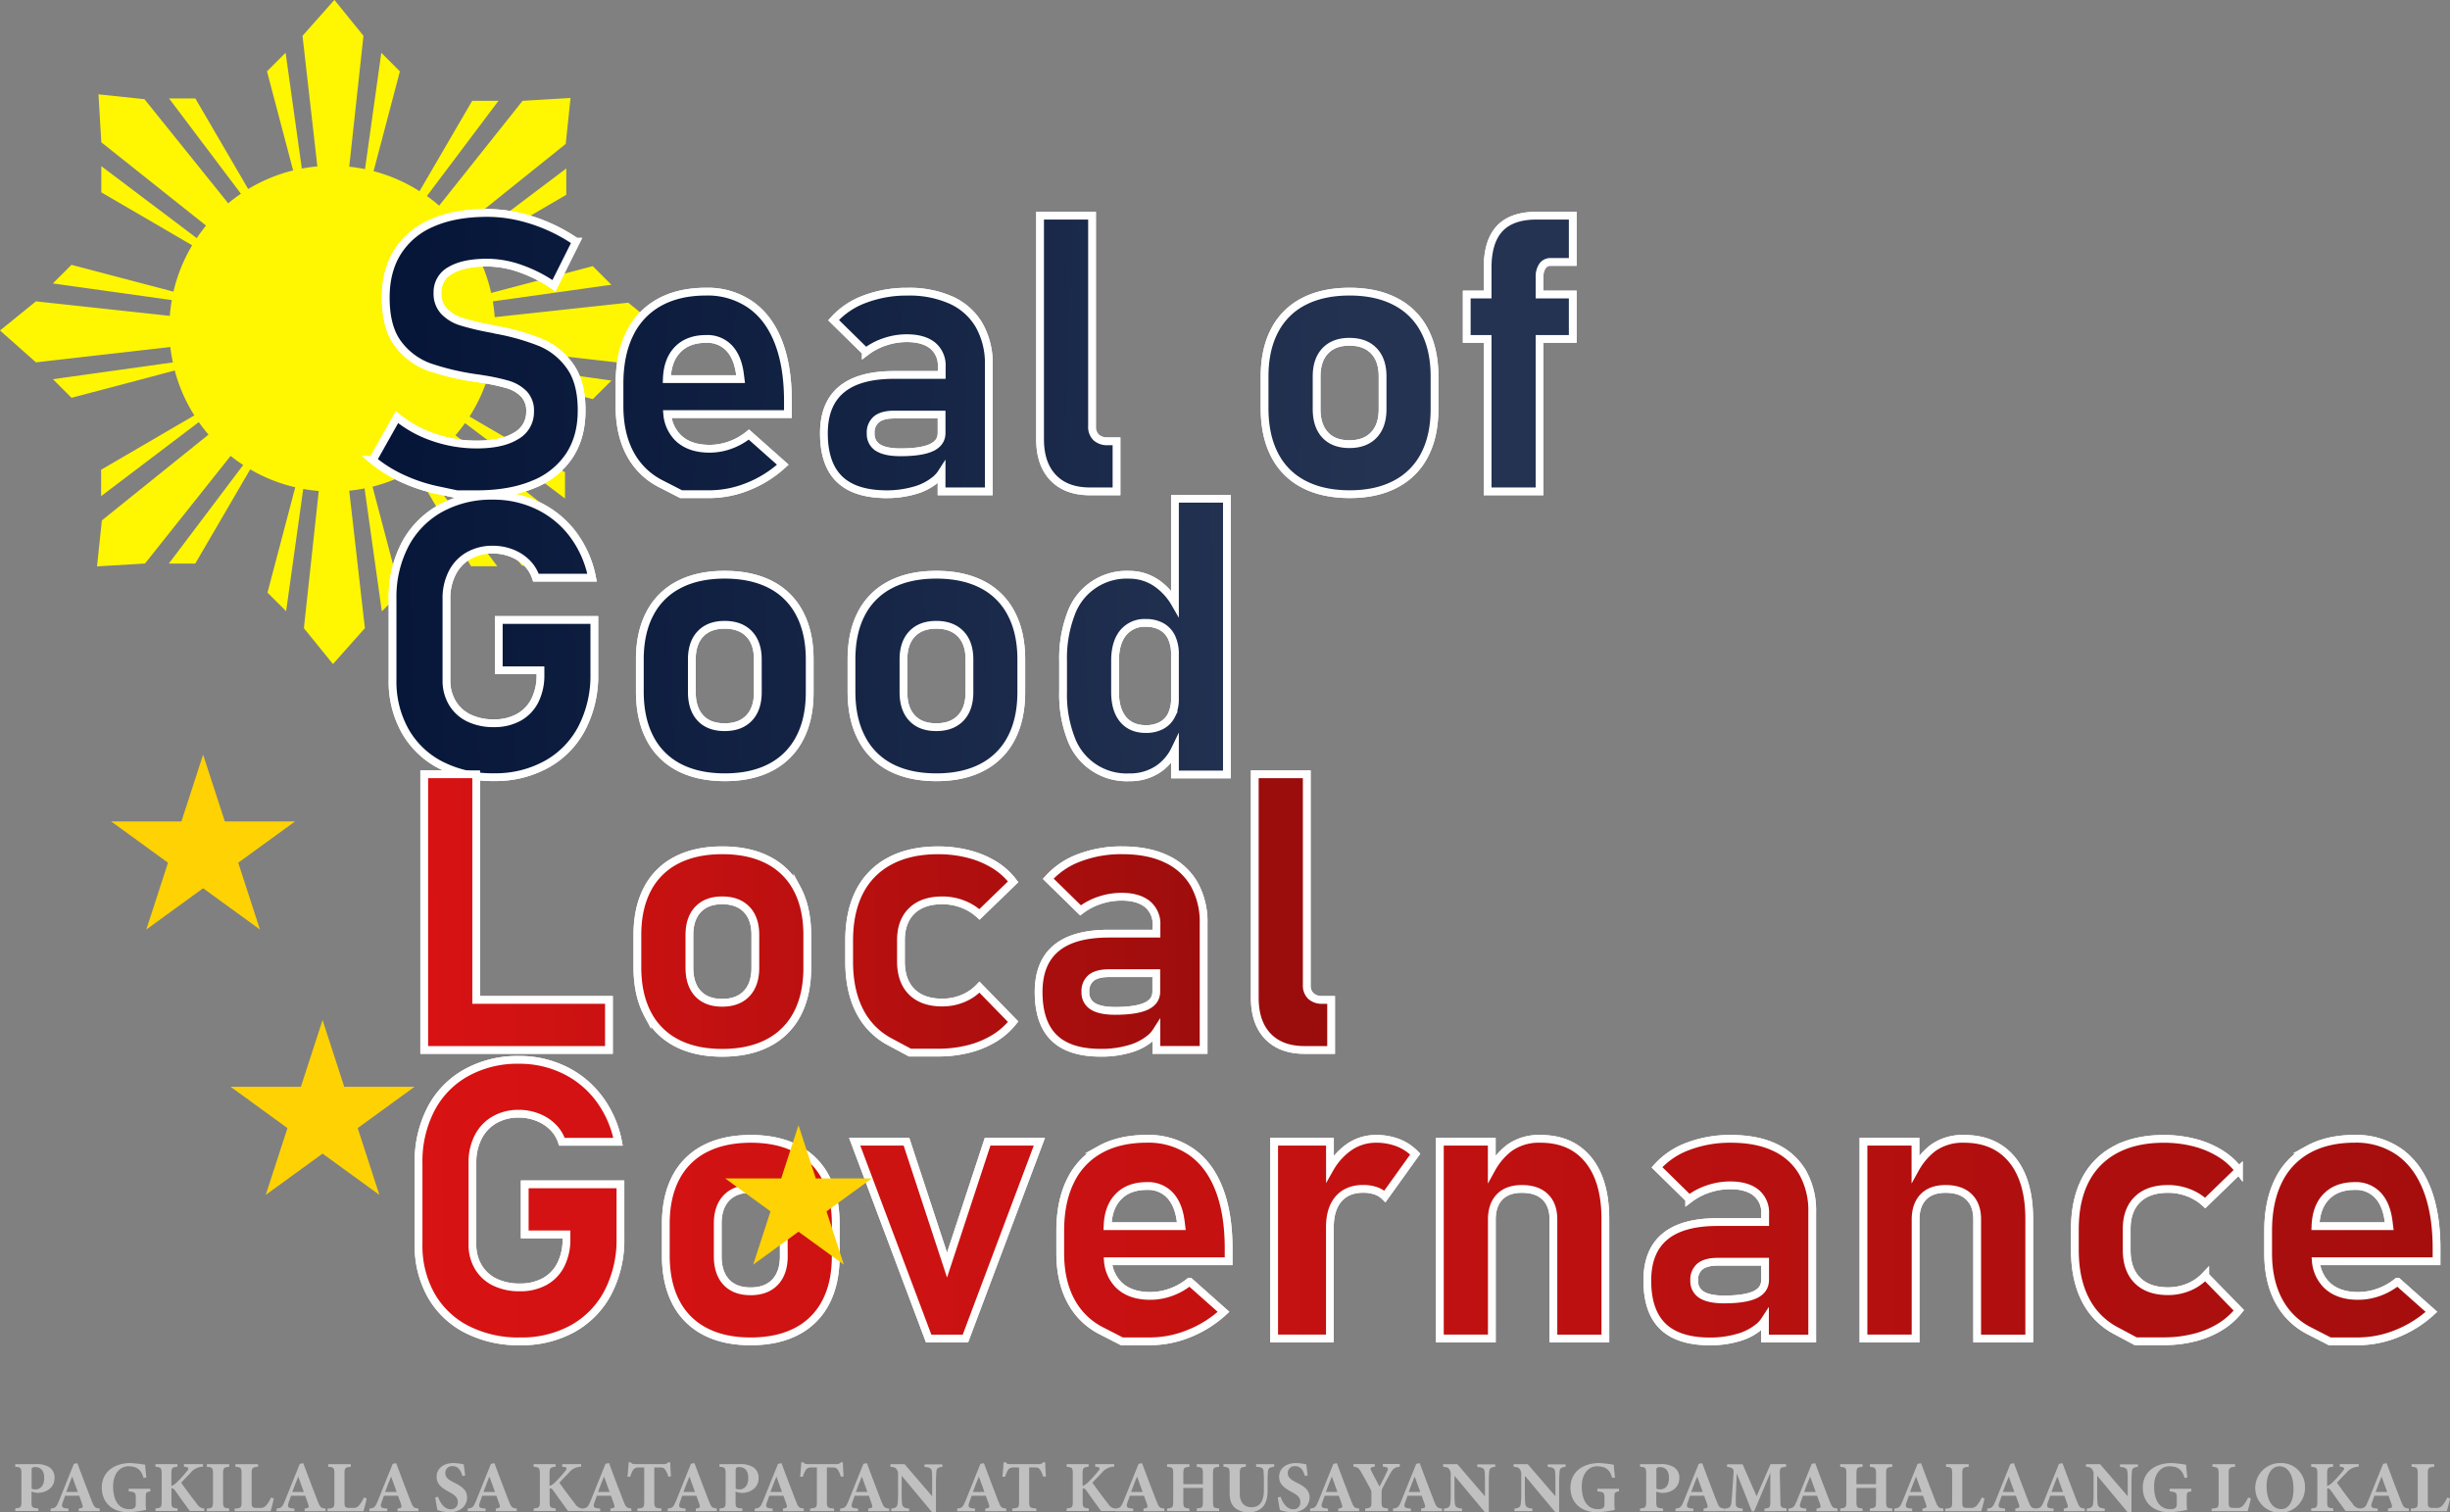 <svg xmlns="http://www.w3.org/2000/svg" xmlns:xlink="http://www.w3.org/1999/xlink" viewBox="0 0 946.31 584.18"><rect x="0" y="0" width="946.31" height="584.18" fill="#808080" stroke="none"/><defs><style>.cls-1{fill:#fff601;}.cls-2{fill:#011136;}.cls-10,.cls-11,.cls-12,.cls-13,.cls-14,.cls-15,.cls-16,.cls-17,.cls-18,.cls-19,.cls-2,.cls-20,.cls-21,.cls-22,.cls-23,.cls-24,.cls-25,.cls-26,.cls-27,.cls-28,.cls-29,.cls-3,.cls-30,.cls-4,.cls-6,.cls-7,.cls-8,.cls-9{stroke:#fff;stroke-width:3px;}.cls-10,.cls-11,.cls-12,.cls-13,.cls-14,.cls-15,.cls-16,.cls-17,.cls-18,.cls-19,.cls-2,.cls-20,.cls-21,.cls-22,.cls-23,.cls-24,.cls-25,.cls-26,.cls-27,.cls-28,.cls-29,.cls-3,.cls-30,.cls-6,.cls-7,.cls-8,.cls-9{stroke-miterlimit:10;}.cls-3{fill:#213151;}.cls-5{fill:silver;}.cls-6{fill:url(#linear-gradient);}.cls-7{fill:url(#linear-gradient-2);}.cls-8{fill:url(#linear-gradient-3);}.cls-9{fill:url(#linear-gradient-4);}.cls-10{fill:url(#linear-gradient-5);}.cls-11{fill:url(#linear-gradient-6);}.cls-12{fill:url(#linear-gradient-7);}.cls-13{fill:url(#linear-gradient-8);}.cls-14{fill:url(#linear-gradient-9);}.cls-15{fill:url(#linear-gradient-10);}.cls-16{fill:url(#linear-gradient-11);}.cls-17{fill:url(#linear-gradient-12);}.cls-18{fill:url(#linear-gradient-13);}.cls-19{fill:url(#linear-gradient-14);}.cls-20{fill:url(#linear-gradient-15);}.cls-21{fill:url(#linear-gradient-16);}.cls-22{fill:url(#linear-gradient-17);}.cls-23{fill:url(#linear-gradient-18);}.cls-24{fill:url(#linear-gradient-19);}.cls-25{fill:url(#linear-gradient-20);}.cls-26{fill:url(#linear-gradient-21);}.cls-27{fill:url(#linear-gradient-22);}.cls-28{fill:url(#linear-gradient-23);}.cls-29{fill:url(#linear-gradient-24);}.cls-30{fill:url(#linear-gradient-25);}.cls-31{fill:#ffd203;}</style><linearGradient id="linear-gradient" x1="188.85" y1="392.1" x2="619.32" y2="408.38" gradientUnits="userSpaceOnUse"><stop offset="0" stop-color="#021235"/><stop offset="0.99" stop-color="#243352"/></linearGradient><linearGradient id="linear-gradient-2" x1="188.39" y1="404.08" x2="618.86" y2="420.36" xlink:href="#linear-gradient"/><linearGradient id="linear-gradient-3" x1="188.51" y1="401.13" x2="618.98" y2="417.41" xlink:href="#linear-gradient"/><linearGradient id="linear-gradient-4" x1="189.19" y1="383.1" x2="619.66" y2="399.38" xlink:href="#linear-gradient"/><linearGradient id="linear-gradient-5" x1="188.76" y1="394.53" x2="619.23" y2="410.81" xlink:href="#linear-gradient"/><linearGradient id="linear-gradient-6" x1="189.43" y1="376.68" x2="619.91" y2="392.96" xlink:href="#linear-gradient"/><linearGradient id="linear-gradient-7" x1="173.15" y1="506.86" x2="583.43" y2="495.79" xlink:href="#linear-gradient"/><linearGradient id="linear-gradient-8" x1="173.62" y1="524.5" x2="583.91" y2="513.43" xlink:href="#linear-gradient"/><linearGradient id="linear-gradient-9" x1="173.68" y1="526.7" x2="583.97" y2="515.63" xlink:href="#linear-gradient"/><linearGradient id="linear-gradient-10" x1="173.35" y1="514.28" x2="583.63" y2="503.21" xlink:href="#linear-gradient"/><linearGradient id="linear-gradient-11" x1="134.73" y1="353.3" x2="486.4" y2="348.09" gradientUnits="userSpaceOnUse"><stop offset="0" stop-color="#de1314"/><stop offset="0.99" stop-color="#9a0d0c"/></linearGradient><linearGradient id="linear-gradient-12" x1="215.08" y1="628.04" x2="566.75" y2="622.83" xlink:href="#linear-gradient-11"/><linearGradient id="linear-gradient-13" x1="215.1" y1="629.28" x2="566.77" y2="624.07" xlink:href="#linear-gradient-11"/><linearGradient id="linear-gradient-14" x1="215.11" y1="630.27" x2="566.79" y2="625.06" xlink:href="#linear-gradient-11"/><linearGradient id="linear-gradient-15" x1="214.9" y1="616.08" x2="566.58" y2="610.87" xlink:href="#linear-gradient-11"/><linearGradient id="linear-gradient-16" x1="137.85" y1="722.57" x2="1190.62" y2="719.41" gradientUnits="userSpaceOnUse"><stop offset="0" stop-color="#de1314"/><stop offset="0.43" stop-color="#c31111"/><stop offset="0.99" stop-color="#9a0d0c"/></linearGradient><linearGradient id="linear-gradient-17" x1="137.89" y1="738.07" x2="1190.67" y2="734.92" xlink:href="#linear-gradient-16"/><linearGradient id="linear-gradient-18" x1="57.78" y1="479.91" x2="1110.56" y2="476.76" xlink:href="#linear-gradient-16"/><linearGradient id="linear-gradient-19" x1="137.89" y1="738.53" x2="1190.67" y2="735.38" xlink:href="#linear-gradient-16"/><linearGradient id="linear-gradient-20" x1="137.89" y1="738.21" x2="1190.67" y2="735.06" xlink:href="#linear-gradient-16"/><linearGradient id="linear-gradient-21" x1="137.89" y1="738.47" x2="1190.67" y2="735.32" xlink:href="#linear-gradient-16"/><linearGradient id="linear-gradient-22" x1="137.9" y1="739.19" x2="1190.67" y2="736.04" xlink:href="#linear-gradient-16"/><linearGradient id="linear-gradient-23" x1="137.9" y1="738.96" x2="1190.67" y2="735.81" xlink:href="#linear-gradient-16"/><linearGradient id="linear-gradient-24" x1="137.9" y1="739.7" x2="1190.67" y2="736.55" xlink:href="#linear-gradient-16"/><linearGradient id="linear-gradient-25" x1="137.9" y1="739.92" x2="1190.67" y2="736.77" xlink:href="#linear-gradient-16"/></defs><title>seal</title><g id="sun"><path class="cls-1" d="M270.91,392.92a57.76,57.76,0,0,1-1,5.93l46.37,6.49-7.19,7.18L269.14,402a62.61,62.61,0,0,1-7.68,17.25l19.89,11.59,17,9.92v10.16l-38.62-29.14q-1.74,2.43-3.69,4.7l42.31,33.66,1.09,18.53-17.75-1.87-34-42.28a57.66,57.66,0,0,1-4.93,3.56l29.44,39H262.05l-21.81-37.42A62.67,62.67,0,0,1,224,446.34l5.78,21.92,5,19.06-7.19,7.18L220.92,447q-2.91.59-5.92.89l6.05,53.1-12.33,13.87L197.49,501l5.74-53c-2-.17-4.06-.43-6-.79l-6.61,47.23-7.19-7.18,10.72-40.69a62.21,62.21,0,0,1-17.39-6.93l-11.3,19.39-9.92,17H145.33l28.72-38.07a57.61,57.61,0,0,1-4.86-3.51l-33.08,41.58-18.52,1.09,1.86-17.75,41.2-33.15a60.35,60.35,0,0,1-3.75-4.82L119.17,450V439.8l36-21a62.12,62.12,0,0,1-7.56-17.34L126.74,407l-19,5-7.19-7.18,46.33-6.49c-.41-1.94-.73-3.93-1-5.94L94,398.31,80.11,386,94,374.75l51.69,5.6q.26-3.09.78-6.09l-45.95-6.43,7.19-7.19L147.11,371a62.51,62.51,0,0,1,7.22-17.91l-35.09-20.45V322.52l36.87,27.81c1.12-1.68,2.32-3.29,3.58-4.85L119.24,313.3l-1.09-18.52,17.75,1.87,32.36,40.22a61.08,61.08,0,0,1,4.91-3.69L145.4,296.36h10.16l20.42,35a62.57,62.57,0,0,1,17.35-7.18l-10.1-38.29,7.19-7.19,6.27,44.76a56.41,56.41,0,0,1,6-.83l-5.74-50.45,12.32-13.87,11.23,13.87L215,322.74a61,61,0,0,1,6.1.93l6.29-44.94,7.18,7.19-10.16,38.53a62.48,62.48,0,0,1,17.74,7.75l20.35-34.92h10.16L245,334.06c1.63,1.17,3.22,2.41,4.73,3.73l32.23-40.51,18.52-1.09-1.86,17.75L258,346.56c1.26,1.61,2.44,3.29,3.54,5l37.29-28.14V333.6l-35.62,20.76a62,62,0,0,1,6.61,17.14l39.25-10.35,7.19,7.19-45.8,6.41a60.84,60.84,0,0,1,.73,6.1l51.58-5.59,13.87,11.23-13.87,12.33Z" transform="translate(-80.11 -258.34)"/></g><g id="leters"><path class="cls-2" d="M288.89,390.62a89.29,89.29,0,0,0-16.89-4.8q-.44-.07-.84-.18a7.35,7.35,0,0,0-.84-.19,5.59,5.59,0,0,0-.59-.11,4,4,0,0,1-.58-.11,101.25,101.25,0,0,1-10.91-2.63,15.7,15.7,0,0,1-6.52-3.92,9.91,9.91,0,0,1-2.64-7.29v-.07a9.48,9.48,0,0,1,5-8.54q5.06-3,14.29-3a39,39,0,0,1,12.85,2.35,53.75,53.75,0,0,1,12.85,6.59l8.5-17a64.76,64.76,0,0,0-10.84-6,63.49,63.49,0,0,0-11.68-3.81,54,54,0,0,0-11.68-1.31q-12.47,0-21.24,3.84a29.15,29.15,0,0,0-13.41,11.17q-4.61,7.32-4.61,17.65v.07q0,11.65,4.91,18A26.16,26.16,0,0,0,246,400.14a99.21,99.21,0,0,0,17.73,4.21l1.61.22a1.25,1.25,0,0,0,.4.07,1.34,1.34,0,0,1,.41.08,76,76,0,0,1,10,2.12,14.45,14.45,0,0,1,6.3,3.66,9.27,9.27,0,0,1,2.41,6.74v.07a10.45,10.45,0,0,1-5.42,9.41q-5.41,3.34-15.23,3.34a50.94,50.94,0,0,1-16.55-2.75,44.91,44.91,0,0,1-14.21-7.8l-9.31,16.55a51.9,51.9,0,0,0,11.47,7.14,63.91,63.91,0,0,0,13.69,4.51l7.29,1.54h7.62q12.81,0,21.93-3.81A29.77,29.77,0,0,0,300,434.38q4.77-7.26,4.76-17.43v-.15q0-10.85-4.54-17.1A26.28,26.28,0,0,0,288.89,390.62Z" transform="translate(-80.11 -258.34)"/><path class="cls-2" d="M369.93,376a29,29,0,0,0-17.07-5q-10.62,0-18.12,4.18a27.27,27.27,0,0,0-11.43,12.16q-3.92,8-3.92,19.26v8.57q0,10.77,4.1,18.42a27.33,27.33,0,0,0,11.91,11.64l7.8,4h11a39.79,39.79,0,0,0,14.94-3,43.53,43.53,0,0,0,13.33-8.39l-13.11-11.64a24.22,24.22,0,0,1-7.17,4.06,23.2,23.2,0,0,1-8,1.43q-7.83,0-12.19-4.25a14.69,14.69,0,0,1-4.18-9.15h46.62v-5q0-13.41-3.7-22.89T369.93,376Zm-32.27,28.79c.17-4.77,1.48-8.52,4-11.21q4-4.32,11.24-4.32a11.57,11.57,0,0,1,8.9,3.59q3.33,3.58,4.14,10.18l.22,1.76Z" transform="translate(-80.11 -258.34)"/><path class="cls-2" d="M447.64,374.36a39.44,39.44,0,0,0-17-3.34,45.52,45.52,0,0,0-16.56,2.9,29.93,29.93,0,0,0-12,8.09l12.45,12.23a25,25,0,0,1,7.4-3.88,26.4,26.4,0,0,1,8.42-1.39q6.45,0,10,2.85a9.9,9.9,0,0,1,3.51,8.13v3.23H425.45q-13.56,0-20.33,5.64t-6.77,16.92q0,11.86,6,17.68t18.27,5.83a38.64,38.64,0,0,0,10.59-1.43,21.72,21.72,0,0,0,8.35-4.29,11.54,11.54,0,0,0,2.23-2.55v7.17h18.24V399.3a29.89,29.89,0,0,0-3.7-15.28A23.93,23.93,0,0,0,447.64,374.36Zm-7.73,56.87q-3.92,1.83-12,1.83-5.79,0-8.65-1.79a6.08,6.08,0,0,1-2.85-5.53,6.54,6.54,0,0,1,2.27-5.46q2.27-1.8,6.81-1.8h18.31v7C443.83,428.1,442.52,430,439.91,431.23Z" transform="translate(-80.11 -258.34)"/><path class="cls-2" d="M503.49,427.31a5.64,5.64,0,0,1-1.58-4.28V341.65H481.84V428q0,9.58,5.06,14.86t14.21,5.28h10.25V428.81H508A6.27,6.27,0,0,1,503.49,427.31Z" transform="translate(-80.11 -258.34)"/><path class="cls-2" d="M619.14,374.87Q611.78,371,601.38,371t-17.77,3.85a25.86,25.86,0,0,0-11.2,11.21q-3.85,7.35-3.85,17.68v12.38q0,10.47,3.85,17.91a25.93,25.93,0,0,0,11.2,11.31q7.36,3.88,17.77,3.89t17.76-3.89a26,26,0,0,0,11.2-11.24q3.85-7.37,3.85-17.76v-12.6q0-10.32-3.85-17.68A25.86,25.86,0,0,0,619.14,374.87Zm-5,41.49q0,6.45-3.37,10c-2.25,2.37-5.39,3.55-9.45,3.55s-7.17-1.18-9.37-3.55-3.3-5.7-3.3-10v-12.6q0-6.36,3.33-9.88t9.34-3.52c4.06,0,7.2,1.17,9.45,3.52s3.37,5.64,3.37,9.88Z" transform="translate(-80.11 -258.34)"/><path class="cls-2" d="M675.86,361.14a3.66,3.66,0,0,1,3.23-1.62h8.49V341.65H673.67q-9.67,0-14.32,5T654.7,361.8v10.32h-8.06v17.14h8.06v58.89h20.06V389.26h12.82V372.12H674.76v-6.81A7.26,7.26,0,0,1,675.86,361.14Z" transform="translate(-80.11 -258.34)"/><path class="cls-3" d="M272.76,517.27h16.11V519a21.63,21.63,0,0,1-2.19,10,15.21,15.21,0,0,1-6.27,6.48,19.37,19.37,0,0,1-9.48,2.24,21.77,21.77,0,0,1-9.67-2,15,15,0,0,1-6.44-5.86,16.78,16.78,0,0,1-2.27-8.79V489.66a21.37,21.37,0,0,1,2.23-10,15.92,15.92,0,0,1,6.3-6.67,18.53,18.53,0,0,1,9.41-2.34,19.8,19.8,0,0,1,7.07,1.28,17,17,0,0,1,5.93,3.73,14.24,14.24,0,0,1,3.63,5.83H308.8a40.87,40.87,0,0,0-7.29-16.63,36.71,36.71,0,0,0-13.44-11.1,39.67,39.67,0,0,0-17.58-3.91,40.77,40.77,0,0,0-20.36,4.94,34.07,34.07,0,0,0-13.59,13.95,43.77,43.77,0,0,0-4.8,20.88v31.42a38.87,38.87,0,0,0,4.88,19.7,33.21,33.21,0,0,0,13.77,13.15,43.71,43.71,0,0,0,20.54,4.65,40.8,40.8,0,0,0,20.36-5,33.93,33.93,0,0,0,13.59-14,44.06,44.06,0,0,0,4.79-20.91v-20.8H272.76Z" transform="translate(-80.11 -258.34)"/><path class="cls-3" d="M377.83,484.2q-7.36-3.84-17.77-3.85T342.3,484.2a25.86,25.86,0,0,0-11.2,11.21q-3.86,7.35-3.85,17.68v12.38q0,10.49,3.85,17.91a26,26,0,0,0,11.2,11.32q7.36,3.87,17.76,3.88t17.77-3.88A26.11,26.11,0,0,0,389,543.45q3.86-7.35,3.85-17.76v-12.6q0-10.32-3.85-17.68A25.86,25.86,0,0,0,377.83,484.2Zm-5,41.49q0,6.45-3.37,10T360,539.24q-6.08,0-9.37-3.55t-3.3-10v-12.6q0-6.36,3.33-9.88t9.34-3.52q6.08,0,9.45,3.52t3.37,9.88Z" transform="translate(-80.11 -258.34)"/><path class="cls-3" d="M459.56,484.2q-7.35-3.84-17.76-3.85T424,484.2a25.86,25.86,0,0,0-11.2,11.21Q409,502.76,409,513.09v12.38q0,10.49,3.85,17.91A26,26,0,0,0,424,554.7q7.36,3.87,17.76,3.88t17.76-3.88a26.08,26.08,0,0,0,11.21-11.25q3.84-7.35,3.85-17.76v-12.6q0-10.32-3.85-17.68A25.83,25.83,0,0,0,459.56,484.2Zm-5,41.49q0,6.45-3.37,10t-9.45,3.55q-6.08,0-9.38-3.55t-3.29-10v-12.6q0-6.36,3.33-9.88t9.34-3.52q6.07,0,9.45,3.52t3.37,9.88Z" transform="translate(-80.11 -258.34)"/><path class="cls-3" d="M533.94,451v40.36a24,24,0,0,0-6.55-7.36,18.53,18.53,0,0,0-11.1-3.63,22.81,22.81,0,0,0-22.56,15.24,48.11,48.11,0,0,0-3,17.94v12.16a47,47,0,0,0,3,17.76,22.87,22.87,0,0,0,22.56,15.13,19.46,19.46,0,0,0,11.5-3.41,19.26,19.26,0,0,0,6.15-7.31v9.62H554V451Zm-1.32,83.57a9.13,9.13,0,0,1-3.84,4,12.52,12.52,0,0,1-6.12,1.39q-5.64,0-8.75-3.73t-3.11-10.55V513.61q0-7,3.11-10.81a10.62,10.62,0,0,1,8.75-3.84,12.2,12.2,0,0,1,6.12,1.43,9.32,9.32,0,0,1,3.84,4.13,15,15,0,0,1,1.32,6.6v17.06A14.08,14.08,0,0,1,532.62,534.55Z" transform="translate(-80.11 -258.34)"/><polygon class="cls-4" points="183.93 299.09 163.86 299.09 163.86 405.58 172.8 405.58 183.93 405.58 235.2 405.58 235.2 386.25 183.93 386.25 183.93 299.09"/><path class="cls-4" d="M376.87,590.64q-7.37-3.84-17.76-3.84t-17.76,3.84a25.94,25.94,0,0,0-11.21,11.21q-3.84,7.36-3.84,17.69v12.38q0,10.47,3.84,17.9a26,26,0,0,0,11.21,11.32q7.36,3.89,17.76,3.88t17.76-3.88a26.11,26.11,0,0,0,11.21-11.24q3.84-7.36,3.84-17.76v-12.6q0-10.34-3.84-17.69A25.88,25.88,0,0,0,376.87,590.64Zm-5,41.5c0,4.29-1.12,7.63-3.36,10s-5.4,3.56-9.45,3.56-7.18-1.19-9.38-3.56-3.29-5.7-3.29-10v-12.6q0-6.37,3.33-9.89t9.34-3.52q6.07,0,9.45,3.52t3.36,9.89Z" transform="translate(-80.11 -258.34)"/><path class="cls-4" d="M432.28,610.2q4.17-4.07,11.79-4.07a21.8,21.8,0,0,1,7.84,1.43,20.29,20.29,0,0,1,6.52,4l13-12.59a26.25,26.25,0,0,0-7.32-6.59,35.7,35.7,0,0,0-9.93-4.14,46.88,46.88,0,0,0-11.75-1.43q-10.84,0-18.57,4.1a27.47,27.47,0,0,0-11.76,11.9q-4,7.8-4,18.86v8.13q0,11.13,4,19a27.45,27.45,0,0,0,11.76,12l7.73,4.14h10.84a47.53,47.53,0,0,0,11.72-1.39,35.93,35.93,0,0,0,9.88-4.06,27.65,27.65,0,0,0,7.4-6.49l-13-13.33a18.51,18.51,0,0,1-6.45,4.4,20.68,20.68,0,0,1-7.91,1.54q-7.62,0-11.79-4.14t-4.18-11.76v-8.13Q428.1,614.27,432.28,610.2Z" transform="translate(-80.11 -258.34)"/><path class="cls-4" d="M530.57,590.13q-7-3.33-17-3.33A45.43,45.43,0,0,0,497,589.69a30,30,0,0,0-12,8.1L497.47,610a24.79,24.79,0,0,1,7.39-3.89,26.74,26.74,0,0,1,8.43-1.39q6.44,0,10,2.86a9.87,9.87,0,0,1,3.51,8.13V619H508.38q-13.56,0-20.33,5.64t-6.77,16.92q0,11.87,6,17.69T505.6,665a38.19,38.19,0,0,0,10.58-1.43,21.85,21.85,0,0,0,8.35-4.28,11.29,11.29,0,0,0,2.23-2.55v7.16H545V615.07a29.73,29.73,0,0,0-3.7-15.27A24,24,0,0,0,530.57,590.13ZM522.84,647q-3.92,1.83-12,1.83c-3.86,0-6.74-.59-8.64-1.79a6.07,6.07,0,0,1-2.86-5.53,6.55,6.55,0,0,1,2.27-5.46q2.26-1.78,6.81-1.79h18.31v7C526.76,643.88,525.46,645.78,522.84,647Z" transform="translate(-80.11 -258.34)"/><path class="cls-4" d="M590.92,644.59a6.23,6.23,0,0,1-4.5-1.51,5.62,5.62,0,0,1-1.58-4.28V557.43H564.77v86.35q0,9.6,5.06,14.87T584,663.92h10.25V644.59Z" transform="translate(-80.11 -258.34)"/><path class="cls-4" d="M282.79,735.17h16.12v1.76a21.64,21.64,0,0,1-2.2,10,15.19,15.19,0,0,1-6.26,6.48,19.4,19.4,0,0,1-9.49,2.23,21.67,21.67,0,0,1-9.67-2,15,15,0,0,1-6.44-5.86,16.78,16.78,0,0,1-2.27-8.79V707.56a21.37,21.37,0,0,1,2.23-10,16,16,0,0,1,6.3-6.66,18.44,18.44,0,0,1,9.41-2.35,19.81,19.81,0,0,1,7.07,1.29,16.83,16.83,0,0,1,5.93,3.73,14.07,14.07,0,0,1,3.63,5.82h21.68a40.64,40.64,0,0,0-7.29-16.62,36.52,36.52,0,0,0-13.44-11.1,39.68,39.68,0,0,0-17.58-3.92,40.8,40.8,0,0,0-20.36,5,34,34,0,0,0-13.59,14,43.81,43.81,0,0,0-4.79,20.87V739a38.93,38.93,0,0,0,4.87,19.71,33.19,33.19,0,0,0,13.77,13.14A43.71,43.71,0,0,0,281,776.48a40.77,40.77,0,0,0,20.36-4.94,34,34,0,0,0,13.59-14,44,44,0,0,0,4.8-20.91v-20.8H282.79Z" transform="translate(-80.11 -258.34)"/><path class="cls-4" d="M387.86,702.11q-7.37-3.86-17.76-3.85t-17.76,3.85a25.81,25.81,0,0,0-11.21,11.2q-3.84,7.37-3.85,17.69v12.38q0,10.47,3.85,17.91a26,26,0,0,0,11.21,11.31q7.35,3.89,17.76,3.88t17.76-3.88a26,26,0,0,0,11.2-11.24q3.85-7.36,3.85-17.76V731q0-10.32-3.85-17.69A25.79,25.79,0,0,0,387.86,702.11Zm-5,41.49q0,6.43-3.37,10T370,757.15q-6.07,0-9.37-3.55t-3.3-10V731q0-6.37,3.34-9.89T370,717.6q6.09,0,9.45,3.51t3.37,9.89Z" transform="translate(-80.11 -258.34)"/><polygon class="cls-4" points="365.79 488.7 350.12 441.02 330.12 441.02 358.69 517.04 372.9 517.04 401.46 441.02 381.47 441.02 365.79 488.7"/><path class="cls-4" d="M540.17,703.24a29,29,0,0,0-17.07-5q-10.62,0-18.13,4.18a27.27,27.27,0,0,0-11.42,12.15q-3.93,8-3.92,19.27v8.57q0,10.76,4.1,18.42a27.26,27.26,0,0,0,11.9,11.64l7.8,4h11a40,40,0,0,0,14.94-3,43.77,43.77,0,0,0,13.33-8.39l-13.11-11.64a24.36,24.36,0,0,1-7.18,4.06,23.38,23.38,0,0,1-8,1.43q-7.84,0-12.2-4.25a14.73,14.73,0,0,1-4.17-9.15h46.62v-5q0-13.4-3.7-22.88T540.17,703.24ZM507.9,732c.16-4.78,1.47-8.52,4-11.21q4-4.32,11.24-4.32a11.57,11.57,0,0,1,8.9,3.59q3.33,3.58,4.14,10.18l.22,1.76Z" transform="translate(-80.11 -258.34)"/><path class="cls-4" d="M611.43,698.26a18,18,0,0,0-11,3.77,25.44,25.44,0,0,0-6.63,7.64V699.36H572.25v76h21.53v-43q0-7,3.33-10.87t9.41-3.92a15,15,0,0,1,4.91.73,9.24,9.24,0,0,1,3.59,2.2l11.72-16.34a18.9,18.9,0,0,0-6.7-4.43A23.57,23.57,0,0,0,611.43,698.26Z" transform="translate(-80.11 -258.34)"/><path class="cls-4" d="M675.08,698.26A19.57,19.57,0,0,0,663,701.85a25.74,25.74,0,0,0-6.7,7.87V699.36H636.26v76h20.07V729.46c0-3.76,1-6.67,3-8.75s4.89-3.11,8.6-3.11q5.87,0,9,3.07c2.12,2.05,3.18,4.94,3.18,8.65v46.06h20.07V729.24q0-14.79-6.59-22.89T675.08,698.26Z" transform="translate(-80.11 -258.34)"/><path class="cls-4" d="M765.68,701.59q-7-3.33-17-3.33a45.69,45.69,0,0,0-16.56,2.89,30,30,0,0,0-12,8.1l12.45,12.23a24.72,24.72,0,0,1,7.4-3.88,26.4,26.4,0,0,1,8.42-1.39q6.45,0,10,2.85a9.88,9.88,0,0,1,3.52,8.13v3.22H743.49q-13.56,0-20.33,5.64T716.39,753q0,11.87,6,17.69t18.27,5.82a38.26,38.26,0,0,0,10.59-1.43,21.92,21.92,0,0,0,8.35-4.28,11.81,11.81,0,0,0,2.23-2.55v7.16h18.24V726.53a29.88,29.88,0,0,0-3.7-15.27A24,24,0,0,0,765.68,701.59ZM758,758.47q-3.91,1.83-12,1.83-5.79,0-8.65-1.8a6.07,6.07,0,0,1-2.85-5.53,6.49,6.49,0,0,1,2.27-5.45q2.26-1.8,6.81-1.8h18.31v7Q761.87,756.64,758,758.47Z" transform="translate(-80.11 -258.34)"/><path class="cls-4" d="M838.7,698.26a19.59,19.59,0,0,0-12.05,3.59,26,26,0,0,0-6.7,7.87V699.36H799.88v76H820V729.46c0-3.76,1-6.67,3-8.75s4.89-3.11,8.61-3.11q5.85,0,9,3.07c2.12,2.05,3.19,4.94,3.19,8.65v46.06H863.9V729.24q0-14.79-6.6-22.89T838.7,698.26Z" transform="translate(-80.11 -258.34)"/><path class="cls-4" d="M905.72,721.66q4.17-4.06,11.79-4.06a21.62,21.62,0,0,1,7.84,1.43,20,20,0,0,1,6.51,4l13-12.6a26.29,26.29,0,0,0-7.33-6.59,35.63,35.63,0,0,0-9.92-4.14,47,47,0,0,0-11.76-1.43q-10.83,0-18.56,4.1a27.47,27.47,0,0,0-11.76,11.9q-4,7.8-4,18.86v8.13q0,11.14,4,19a27.55,27.55,0,0,0,11.76,12.05l7.72,4.13h10.84a47.48,47.48,0,0,0,11.72-1.39,35.57,35.57,0,0,0,9.89-4.06,27.48,27.48,0,0,0,7.4-6.49l-13-13.33a18.38,18.38,0,0,1-6.44,4.4,20.68,20.68,0,0,1-7.91,1.54q-7.62,0-11.79-4.14t-4.18-11.76v-8.13Q901.54,725.73,905.72,721.66Z" transform="translate(-80.11 -258.34)"/><path class="cls-4" d="M1021.22,740.59q0-13.4-3.7-22.88t-10.8-14.47a29,29,0,0,0-17.07-5q-10.62,0-18.13,4.18a27.27,27.27,0,0,0-11.42,12.15q-3.92,8-3.92,19.27v8.57q0,10.76,4.1,18.42a27.31,27.31,0,0,0,11.9,11.64l7.8,4h11a40,40,0,0,0,14.94-3,43.65,43.65,0,0,0,13.33-8.39l-13.11-11.64a24.36,24.36,0,0,1-7.18,4.06,23.34,23.34,0,0,1-8,1.43q-7.83,0-12.19-4.25a14.69,14.69,0,0,1-4.18-9.15h46.62ZM974.45,732c.17-4.78,1.48-8.52,4-11.21q4-4.32,11.24-4.32a11.57,11.57,0,0,1,8.9,3.59q3.33,3.58,4.14,10.18l.22,1.76Z" transform="translate(-80.11 -258.34)"/><path class="cls-5" d="M94,823.9A9.26,9.26,0,0,1,99,825a4.7,4.7,0,0,1,2.18,4.2c0,4.06-3.44,5.77-6.44,5.8a6.61,6.61,0,0,1-.84-.06l-1.62-.42v3.81c0,2.35.19,2.47,2.63,2.69v1H86v-1c2.1-.25,2.38-.34,2.38-2.69V827.68c0-2.36-.28-2.61-2.38-2.75v-1Zm-1.68,9.49a3.54,3.54,0,0,0,1.48.28c1.29,0,3.39-.76,3.39-4.45,0-3.14-1.71-4.18-3.53-4.18a1.7,1.7,0,0,0-1.09.28c-.2.17-.25.45-.25.87Z" transform="translate(-80.11 -258.34)"/><path class="cls-5" d="M110.5,842.1v-1c1.76-.25,1.76-.56,1.37-1.76-.28-.84-.73-2.1-1.15-3.22h-5.46c-.31.86-.7,1.93-1,2.8-.59,1.76.08,2,2.3,2.18v1H99.66v-1c1.76-.22,2.21-.48,3.17-2.83l5.82-14.47,1.34-.26c1.8,4.88,3.7,9.86,5.52,14.54,1,2.6,1.29,2.8,3.11,3v1ZM108,828.71c-.81,2-1.59,3.89-2.29,5.94h4.45Z" transform="translate(-80.11 -258.34)"/><path class="cls-5" d="M138.19,834.42c-1.6.28-1.79.4-1.79,2.3v2.16a15.86,15.86,0,0,0,.16,2.71,42.57,42.57,0,0,1-6.77.93c-6.58,0-10.36-4-10.36-9.55,0-6.3,5.12-9.47,11.09-9.47a43.15,43.15,0,0,1,5.65.65c.06,1.23.28,3.36.48,4.9l-1.09.19c-.68-2.38-1.71-3.58-3.45-4.17a8.55,8.55,0,0,0-2.38-.33c-3.39,0-5.93,2.94-5.93,7.75s1.73,8.82,6.32,8.82a3.66,3.66,0,0,0,1.8-.39c.42-.25.64-.73.64-1.6v-2.46c0-2-.39-2.16-2.74-2.44v-1h8.37Z" transform="translate(-80.11 -258.34)"/><path class="cls-5" d="M140.15,823.9h8.48v1c-2,.25-2.32.39-2.32,2.75v4.7a5.87,5.87,0,0,0,2.18-1.48,44.78,44.78,0,0,0,4-4.46c.67-.86.5-1.28-.79-1.45l-.53-.06v-1h7.34v1a6.14,6.14,0,0,0-4.73,2.3c-1.1,1.15-2.47,2.55-3.7,3.89,1.76,2.46,3.95,5.46,6.1,8.18a3.41,3.41,0,0,0,2.83,1.76v1h-5.57c-1.18-1.6-3.64-5-5.63-7.82-.59-.84-1-1-1.48-.92v5c0,2.38.19,2.46,2.35,2.74v1h-8.51v-1c2.1-.22,2.38-.36,2.38-2.74V827.68c0-2.36-.28-2.55-2.38-2.75Z" transform="translate(-80.11 -258.34)"/><path class="cls-5" d="M160,842.1v-1c2.13-.2,2.38-.36,2.38-2.72V827.68c0-2.36-.28-2.58-2.38-2.75v-1h8.65v1c-2.1.2-2.38.39-2.38,2.75v10.66c0,2.33.25,2.5,2.38,2.72v1Z" transform="translate(-80.11 -258.34)"/><path class="cls-5" d="M185.87,837.17c-.22,1.2-1,4.17-1.26,4.93H170.72v-1c2.47-.17,2.69-.36,2.69-2.72V827.68c0-2.36-.28-2.58-2.38-2.75v-1h8.74v1c-2.19.2-2.47.39-2.47,2.75v10.86c0,1.54.06,2.24,1.6,2.27.06,0,1.34,0,1.45,0a2.82,2.82,0,0,0,2.69-1.1,11.57,11.57,0,0,0,1.77-2.91Z" transform="translate(-80.11 -258.34)"/><path class="cls-5" d="M197.77,842.1v-1c1.76-.25,1.76-.56,1.37-1.76-.28-.84-.72-2.1-1.15-3.22h-5.46c-.3.86-.7,1.93-1,2.8-.58,1.76.09,2,2.3,2.18v1h-6.91v-1c1.76-.22,2.21-.48,3.16-2.83l5.82-14.47,1.35-.26c1.79,4.88,3.69,9.86,5.51,14.54,1,2.6,1.29,2.8,3.11,3v1Zm-2.46-13.39c-.81,2-1.6,3.89-2.3,5.94h4.45Z" transform="translate(-80.11 -258.34)"/><path class="cls-5" d="M221.74,837.17c-.23,1.2-1,4.17-1.26,4.93H206.59v-1c2.46-.17,2.69-.36,2.69-2.72V827.68c0-2.36-.28-2.58-2.38-2.75v-1h8.73v1c-2.18.2-2.46.39-2.46,2.75v10.86c0,1.54.06,2.24,1.6,2.27,0,0,1.34,0,1.45,0a2.82,2.82,0,0,0,2.69-1.1,11.57,11.57,0,0,0,1.76-2.91Z" transform="translate(-80.11 -258.34)"/><path class="cls-5" d="M233.64,842.1v-1c1.76-.25,1.76-.56,1.37-1.76-.28-.84-.73-2.1-1.15-3.22H228.4c-.31.86-.7,1.93-1,2.8-.59,1.76.09,2,2.3,2.18v1H222.8v-1c1.77-.22,2.21-.48,3.17-2.83l5.82-14.47,1.34-.26c1.8,4.88,3.7,9.86,5.52,14.54,1,2.6,1.29,2.8,3.11,3v1Zm-2.47-13.39c-.81,2-1.59,3.89-2.29,5.94h4.45Z" transform="translate(-80.11 -258.34)"/><path class="cls-5" d="M258.73,828.52c-.56-1.8-1.35-3.84-3.92-3.84a2.58,2.58,0,0,0-2.69,2.72c0,1.54,1,2.46,3.5,3.69,3,1.49,4.9,2.94,4.9,5.71,0,3.31-2.75,5.72-6.75,5.72a16.2,16.2,0,0,1-4.7-.87c-.17-.65-.65-3.56-.84-4.87l1.09-.26c.56,1.77,2.13,4.82,4.87,4.82a2.57,2.57,0,0,0,2.74-2.86c0-1.62-1-2.57-3.36-3.83-2.91-1.57-4.81-3-4.81-5.88s2.29-5.27,6.49-5.27a20.11,20.11,0,0,1,4,.51c.11,1,.31,2.49.53,4.25Z" transform="translate(-80.11 -258.34)"/><path class="cls-5" d="M271.61,842.1v-1c1.76-.25,1.76-.56,1.37-1.76-.28-.84-.73-2.1-1.15-3.22h-5.46c-.31.86-.7,1.93-1,2.8-.59,1.76.08,2,2.3,2.18v1h-6.92v-1c1.76-.22,2.21-.48,3.16-2.83l5.83-14.47,1.34-.26c1.79,4.88,3.7,9.86,5.52,14.54,1,2.6,1.29,2.8,3.11,3v1Zm-2.47-13.39c-.81,2-1.59,3.89-2.29,5.94h4.45Z" transform="translate(-80.11 -258.34)"/><path class="cls-5" d="M286.22,823.9h8.49v1c-2,.25-2.33.39-2.33,2.75v4.7a6,6,0,0,0,2.19-1.48,45.71,45.71,0,0,0,4-4.46c.67-.86.51-1.28-.78-1.45l-.53-.06v-1h7.33v1a6.14,6.14,0,0,0-4.73,2.3c-1.09,1.15-2.46,2.55-3.7,3.89,1.77,2.46,3.95,5.46,6.11,8.18a3.39,3.39,0,0,0,2.83,1.76v1h-5.58c-1.17-1.6-3.64-5-5.62-7.82-.59-.84-1-1-1.49-.92v5c0,2.38.2,2.46,2.35,2.74v1h-8.51v-1c2.1-.22,2.38-.36,2.38-2.74V827.68c0-2.36-.28-2.55-2.38-2.75Z" transform="translate(-80.11 -258.34)"/><path class="cls-5" d="M315.87,842.1v-1c1.77-.25,1.77-.56,1.38-1.76-.28-.84-.73-2.1-1.15-3.22h-5.46c-.31.86-.7,1.93-1,2.8-.59,1.76.08,2,2.29,2.18v1H305v-1c1.76-.22,2.21-.48,3.16-2.83L314,823.76l1.34-.26c1.79,4.88,3.7,9.86,5.52,14.54,1,2.6,1.28,2.8,3.1,3v1Zm-2.46-13.39c-.81,2-1.6,3.89-2.3,5.94h4.46Z" transform="translate(-80.11 -258.34)"/><path class="cls-5" d="M338.25,828.74A8.58,8.58,0,0,0,337,826c-.5-.59-.73-.82-2.38-.82h-1.79v13.16c0,2.36.28,2.52,2.77,2.72v1h-9.29v-1c2.38-.2,2.63-.36,2.63-2.72V825.18h-1.71c-1.57,0-2,.26-2.55.93a10.92,10.92,0,0,0-1.15,2.66h-1.06c.2-2,.39-4.23.45-5.57h.84c.42.64.75.7,1.59.7h11.2a1.87,1.87,0,0,0,1.63-.7H339c0,1.17.14,3.64.28,5.46Z" transform="translate(-80.11 -258.34)"/><path class="cls-5" d="M348.86,842.1v-1c1.76-.25,1.76-.56,1.37-1.76-.28-.84-.73-2.1-1.15-3.22h-5.46c-.31.86-.7,1.93-1,2.8-.59,1.76.09,2,2.3,2.18v1H338v-1c1.77-.22,2.21-.48,3.17-2.83L347,823.76l1.34-.26c1.8,4.88,3.7,9.86,5.52,14.54,1,2.6,1.29,2.8,3.11,3v1Zm-2.47-13.39c-.81,2-1.59,3.89-2.29,5.94h4.45Z" transform="translate(-80.11 -258.34)"/><path class="cls-5" d="M365.94,823.9a9.26,9.26,0,0,1,5,1.14,4.7,4.7,0,0,1,2.18,4.2c0,4.06-3.44,5.77-6.44,5.8a6.61,6.61,0,0,1-.84-.06l-1.62-.42v3.81c0,2.35.19,2.47,2.63,2.69v1H358v-1c2.1-.25,2.38-.34,2.38-2.69V827.68c0-2.36-.28-2.61-2.38-2.75v-1Zm-1.68,9.49a3.51,3.51,0,0,0,1.48.28c1.29,0,3.39-.76,3.39-4.45,0-3.14-1.71-4.18-3.53-4.18a1.7,1.7,0,0,0-1.09.28c-.2.17-.25.45-.25.87Z" transform="translate(-80.11 -258.34)"/><path class="cls-5" d="M382.49,842.1v-1c1.76-.25,1.76-.56,1.37-1.76-.28-.84-.73-2.1-1.15-3.22h-5.46c-.31.86-.7,1.93-1,2.8-.59,1.76.08,2,2.3,2.18v1h-6.92v-1c1.76-.22,2.21-.48,3.16-2.83l5.83-14.47,1.34-.26c1.79,4.88,3.7,9.86,5.52,14.54,1,2.6,1.29,2.8,3.1,3v1ZM380,828.71c-.81,2-1.59,3.89-2.29,5.94h4.45Z" transform="translate(-80.11 -258.34)"/><path class="cls-5" d="M404.86,828.74a8.58,8.58,0,0,0-1.21-2.74c-.5-.59-.72-.82-2.38-.82h-1.79v13.16c0,2.36.28,2.52,2.77,2.72v1H393v-1c2.38-.2,2.63-.36,2.63-2.72V825.18h-1.71c-1.57,0-2,.26-2.55.93a10.59,10.59,0,0,0-1.14,2.66h-1.07c.2-2,.39-4.23.45-5.57h.84c.42.64.76.7,1.6.7h11.2a1.86,1.86,0,0,0,1.62-.7h.81c0,1.17.14,3.64.28,5.46Z" transform="translate(-80.11 -258.34)"/><path class="cls-5" d="M415.47,842.1v-1c1.76-.25,1.76-.56,1.37-1.76-.28-.84-.73-2.1-1.15-3.22h-5.46c-.3.86-.7,1.93-1,2.8-.58,1.76.09,2,2.3,2.18v1h-6.92v-1c1.77-.22,2.22-.48,3.17-2.83l5.82-14.47,1.35-.26c1.79,4.88,3.69,9.86,5.51,14.54,1,2.6,1.29,2.8,3.11,3v1ZM413,828.71c-.82,2-1.6,3.89-2.3,5.94h4.45Z" transform="translate(-80.11 -258.34)"/><path class="cls-5" d="M444.11,824.93c-1.71.23-2.24.59-2.32,1.85-.08,1.09-.17,2-.17,4.48V842.4h-1.57l-11.67-14v6.33a40.66,40.66,0,0,0,.14,4.34c.11,1.23.7,1.88,2.77,2v1h-6.94v-1c1.59-.14,2.29-.56,2.46-1.88a37.78,37.78,0,0,0,.17-4.45V828.1a3.36,3.36,0,0,0-.59-2.27c-.5-.7-1.18-.79-2.35-.9v-1h5.46l10.67,12.4v-5c0-2.44,0-3.36-.12-4.4-.08-1.2-.53-1.79-2.85-1.93v-1h6.91Z" transform="translate(-80.11 -258.34)"/><path class="cls-5" d="M460.66,842.1v-1c1.76-.25,1.76-.56,1.37-1.76-.28-.84-.72-2.1-1.15-3.22h-5.46c-.3.86-.69,1.93-1,2.8-.58,1.76.09,2,2.3,2.18v1h-6.91v-1c1.76-.22,2.21-.48,3.16-2.83l5.82-14.47,1.35-.26c1.79,4.88,3.69,9.86,5.51,14.54,1,2.6,1.29,2.8,3.11,3v1Zm-2.46-13.39c-.82,2-1.6,3.89-2.3,5.94h4.45Z" transform="translate(-80.11 -258.34)"/><path class="cls-5" d="M483,828.74a8.39,8.39,0,0,0-1.2-2.74c-.5-.59-.73-.82-2.38-.82h-1.79v13.16c0,2.36.28,2.52,2.77,2.72v1h-9.3v-1c2.38-.2,2.64-.36,2.64-2.72V825.18h-1.71c-1.57,0-2,.26-2.55.93a10.92,10.92,0,0,0-1.15,2.66H467.3c.19-2,.39-4.23.45-5.57h.84c.42.64.75.7,1.59.7h11.2a1.87,1.87,0,0,0,1.63-.7h.81c0,1.17.14,3.64.28,5.46Z" transform="translate(-80.11 -258.34)"/><path class="cls-5" d="M492.1,823.9h8.49v1c-2,.25-2.33.39-2.33,2.75v4.7a6,6,0,0,0,2.19-1.48,45.71,45.71,0,0,0,4-4.46c.68-.86.51-1.28-.78-1.45l-.53-.06v-1h7.33v1a6.16,6.16,0,0,0-4.73,2.3c-1.09,1.15-2.46,2.55-3.69,3.89,1.76,2.46,3.94,5.46,6.1,8.18a3.41,3.41,0,0,0,2.83,1.76v1h-5.57c-1.18-1.6-3.64-5-5.63-7.82-.59-.84-1-1-1.49-.92v5c0,2.38.2,2.46,2.36,2.74v1H492.1v-1c2.1-.22,2.38-.36,2.38-2.74V827.68c0-2.36-.28-2.55-2.38-2.75Z" transform="translate(-80.11 -258.34)"/><path class="cls-5" d="M521.76,842.1v-1c1.76-.25,1.76-.56,1.37-1.76-.28-.84-.73-2.1-1.15-3.22h-5.46c-.31.86-.7,1.93-1,2.8-.59,1.76.08,2,2.3,2.18v1h-6.92v-1c1.76-.22,2.21-.48,3.16-2.83l5.83-14.47,1.34-.26c1.79,4.88,3.7,9.86,5.52,14.54,1,2.6,1.29,2.8,3.11,3v1Zm-2.47-13.39c-.81,2-1.59,3.89-2.29,5.94h4.45Z" transform="translate(-80.11 -258.34)"/><path class="cls-5" d="M551,824.93c-2.19.23-2.38.39-2.38,2.72v10.72c0,2.33.22,2.49,2.38,2.69v1h-8.65v-1c2.21-.28,2.38-.36,2.38-2.69v-5.26h-7.56v5.26c0,2.33.25,2.47,2.35,2.69v1h-8.63v-1c2.08-.22,2.38-.36,2.38-2.69V827.65c0-2.33-.25-2.55-2.38-2.72v-1h8.63v1c-2.13.2-2.35.39-2.35,2.72v4h7.56v-4c0-2.33-.28-2.49-2.38-2.72v-1H551Z" transform="translate(-80.11 -258.34)"/><path class="cls-5" d="M572.24,824.93c-1.79.17-2.27.7-2.38,1.71a36.67,36.67,0,0,0-.14,3.75v3.67c0,2.41-.39,4.84-2,6.52a7.22,7.22,0,0,1-5.26,1.94,8,8,0,0,1-5-1.46c-1.63-1.23-2.41-2.94-2.41-6.08V827.9c0-2.58-.26-2.77-2.38-3v-1h8.65v1c-2.1.2-2.35.39-2.35,3v7.45c0,3.13,1.54,5.21,4.53,5.21,3.33,0,4.79-2.47,4.79-6.67v-3.5c0-1.93-.08-2.94-.14-3.78-.11-1.29-.9-1.57-2.86-1.68v-1h7Z" transform="translate(-80.11 -258.34)"/><path class="cls-5" d="M584.14,828.52c-.56-1.8-1.34-3.84-3.92-3.84a2.59,2.59,0,0,0-2.69,2.72c0,1.54,1,2.46,3.5,3.69,3,1.49,4.9,2.94,4.9,5.71,0,3.31-2.74,5.72-6.75,5.72a16.26,16.26,0,0,1-4.7-.87c-.17-.65-.64-3.56-.84-4.87l1.09-.26c.56,1.77,2.13,4.82,4.87,4.82a2.58,2.58,0,0,0,2.75-2.86c0-1.62-1-2.57-3.36-3.83-2.91-1.57-4.82-3-4.82-5.88s2.3-5.27,6.5-5.27a20,20,0,0,1,4,.51c.11,1,.31,2.49.53,4.25Z" transform="translate(-80.11 -258.34)"/><path class="cls-5" d="M597,842.1v-1c1.76-.25,1.76-.56,1.37-1.76-.28-.84-.73-2.1-1.15-3.22h-5.46c-.3.86-.7,1.93-1,2.8-.58,1.76.09,2,2.3,2.18v1h-6.92v-1c1.77-.22,2.22-.48,3.17-2.83l5.82-14.47,1.35-.26c1.79,4.88,3.69,9.86,5.51,14.54,1,2.6,1.29,2.8,3.11,3v1Zm-2.46-13.39c-.82,2-1.6,3.89-2.3,5.94h4.45Z" transform="translate(-80.11 -258.34)"/><path class="cls-5" d="M620.74,824.93c-1.8.2-2.44.59-3.45,2.3s-1.87,3.27-3.25,6.07a2.93,2.93,0,0,0-.3,1.49v3.47c0,2.44.22,2.52,2.52,2.8v1h-8.85v-1c2.21-.28,2.41-.36,2.41-2.8V835a2.48,2.48,0,0,0-.31-1.29c-.81-1.65-1.85-3.53-3.53-6.47-1-1.82-1.46-2.18-3.08-2.35v-1h8.2v1c-1.87.25-1.82.62-1.34,1.6.92,1.82,2.13,4.06,3.19,6.1.84-1.57,2.19-4.25,3-6,.53-1.12.31-1.49-1.71-1.74v-1h6.53Z" transform="translate(-80.11 -258.34)"/><path class="cls-5" d="M629,842.1v-1c1.76-.25,1.76-.56,1.37-1.76-.28-.84-.73-2.1-1.15-3.22h-5.46c-.31.86-.7,1.93-1,2.8-.59,1.76.08,2,2.3,2.18v1h-6.92v-1c1.76-.22,2.21-.48,3.16-2.83l5.83-14.47,1.34-.26c1.79,4.88,3.7,9.86,5.52,14.54,1,2.6,1.29,2.8,3.11,3v1Zm-2.47-13.39c-.81,2-1.59,3.89-2.29,5.94h4.45Z" transform="translate(-80.11 -258.34)"/><path class="cls-5" d="M657.64,824.93c-1.71.23-2.24.59-2.32,1.85-.09,1.09-.17,2-.17,4.48V842.4h-1.57l-11.68-14v6.33c0,2.44.06,3.53.14,4.34.12,1.23.7,1.88,2.78,2v1h-7v-1c1.6-.14,2.3-.56,2.47-1.88a38.53,38.53,0,0,0,.16-4.45V828.1a3.35,3.35,0,0,0-.58-2.27c-.51-.7-1.18-.79-2.36-.9v-1H643l10.67,12.4v-5c0-2.44,0-3.36-.11-4.4-.08-1.2-.53-1.79-2.86-1.93v-1h6.92Z" transform="translate(-80.11 -258.34)"/><path class="cls-5" d="M684.83,824.93c-1.71.23-2.24.59-2.33,1.85-.08,1.09-.17,2-.17,4.48V842.4h-1.56l-11.68-14v6.33c0,2.44.06,3.53.14,4.34.11,1.23.7,1.88,2.77,2v1h-6.94v-1c1.6-.14,2.3-.56,2.46-1.88a35.63,35.63,0,0,0,.17-4.45V828.1a3.31,3.31,0,0,0-.59-2.27c-.5-.7-1.17-.79-2.35-.9v-1h5.46l10.67,12.4v-5c0-2.44,0-3.36-.11-4.4-.09-1.2-.53-1.79-2.86-1.93v-1h6.92Z" transform="translate(-80.11 -258.34)"/><path class="cls-5" d="M705.46,834.42c-1.59.28-1.79.4-1.79,2.3v2.16a15.78,15.78,0,0,0,.17,2.71,42.88,42.88,0,0,1-6.78.93c-6.58,0-10.36-4-10.36-9.55,0-6.3,5.13-9.47,11.09-9.47a43.35,43.35,0,0,1,5.66.65c0,1.23.28,3.36.47,4.9l-1.09.19c-.67-2.38-1.71-3.58-3.44-4.17a8.6,8.6,0,0,0-2.38-.33c-3.39,0-5.94,2.94-5.94,7.75s1.74,8.82,6.33,8.82a3.6,3.6,0,0,0,1.79-.39c.42-.25.64-.73.64-1.6v-2.46c0-2-.39-2.16-2.74-2.44v-1h8.37Z" transform="translate(-80.11 -258.34)"/><path class="cls-5" d="M721.56,823.9a9.21,9.21,0,0,1,5,1.14,4.7,4.7,0,0,1,2.19,4.2c0,4.06-3.45,5.77-6.44,5.8a6.47,6.47,0,0,1-.84-.06l-1.63-.42v3.81c0,2.35.2,2.47,2.64,2.69v1h-8.91v-1c2.1-.25,2.38-.34,2.38-2.69V827.68c0-2.36-.28-2.61-2.38-2.75v-1Zm-1.68,9.49a3.59,3.59,0,0,0,1.49.28c1.29,0,3.38-.76,3.38-4.45,0-3.14-1.7-4.18-3.52-4.18a1.74,1.74,0,0,0-1.1.28,1.11,1.11,0,0,0-.25.87Z" transform="translate(-80.11 -258.34)"/><path class="cls-5" d="M738.11,842.1v-1c1.77-.25,1.77-.56,1.37-1.76-.28-.84-.73-2.1-1.15-3.22h-5.45c-.31.86-.71,1.93-1,2.8-.59,1.76.08,2,2.29,2.18v1h-6.91v-1c1.76-.22,2.21-.48,3.16-2.83l5.82-14.47,1.35-.26c1.79,4.88,3.69,9.86,5.51,14.54,1,2.6,1.29,2.8,3.11,3v1Zm-2.46-13.39c-.82,2-1.6,3.89-2.3,5.94h4.45Z" transform="translate(-80.11 -258.34)"/><path class="cls-5" d="M761.63,842.1v-1c2.13-.22,2.27-.42,2.27-2.94l0-10.92c-2,4.82-4.23,10.14-6.24,14.9h-.93c-1.82-4.57-3.81-9.78-5.82-14.68-.37,8.8-.37,10.53-.37,11.54,0,1.51.59,1.9,2.69,2.1v1h-6.94v-1c1.59-.14,2.32-.45,2.55-2.13.11-.84.22-2.43.86-11.67.09-1.35-.11-2.1-2.51-2.33v-1h6l5.41,12.34L764,823.9H770v1c-2.24.23-2.49.45-2.44,2.69l.22,10.5c0,2.52.15,2.63,2.41,2.94v1Z" transform="translate(-80.11 -258.34)"/><path class="cls-5" d="M781.73,842.1v-1c1.77-.25,1.77-.56,1.38-1.76-.28-.84-.73-2.1-1.15-3.22H776.5c-.31.86-.7,1.93-1,2.8-.59,1.76.08,2,2.29,2.18v1H770.9v-1c1.76-.22,2.21-.48,3.16-2.83l5.83-14.47,1.34-.26c1.79,4.88,3.7,9.86,5.52,14.54,1,2.6,1.28,2.8,3.1,3v1Zm-2.46-13.39c-.81,2-1.6,3.89-2.3,5.94h4.46Z" transform="translate(-80.11 -258.34)"/><path class="cls-5" d="M811,824.93c-2.19.23-2.38.39-2.38,2.72v10.72c0,2.33.22,2.49,2.38,2.69v1h-8.66v-1c2.22-.28,2.38-.36,2.38-2.69v-5.26h-7.56v5.26c0,2.33.26,2.47,2.36,2.69v1h-8.63v-1c2.07-.22,2.38-.36,2.38-2.69V827.65c0-2.33-.25-2.55-2.38-2.72v-1h8.63v1c-2.13.2-2.36.39-2.36,2.72v4h7.56v-4c0-2.33-.28-2.49-2.38-2.72v-1H811Z" transform="translate(-80.11 -258.34)"/><path class="cls-5" d="M822.64,842.1v-1c1.77-.25,1.77-.56,1.37-1.76-.28-.84-.72-2.1-1.14-3.22h-5.46c-.31.86-.7,1.93-1,2.8-.59,1.76.08,2,2.29,2.18v1h-6.91v-1c1.76-.22,2.21-.48,3.16-2.83l5.82-14.47,1.35-.26c1.79,4.88,3.69,9.86,5.51,14.54,1,2.6,1.29,2.8,3.11,3v1Zm-2.46-13.39c-.81,2-1.6,3.89-2.3,5.94h4.45Z" transform="translate(-80.11 -258.34)"/><path class="cls-5" d="M846.61,837.17c-.22,1.2-1,4.17-1.26,4.93H831.46v-1c2.47-.17,2.69-.36,2.69-2.72V827.68c0-2.36-.28-2.58-2.38-2.75v-1h8.74v1c-2.19.2-2.47.39-2.47,2.75v10.86c0,1.54.06,2.24,1.6,2.27.05,0,1.34,0,1.45,0a2.82,2.82,0,0,0,2.69-1.1,11.57,11.57,0,0,0,1.76-2.91Z" transform="translate(-80.11 -258.34)"/><path class="cls-5" d="M858.51,842.1v-1c1.76-.25,1.76-.56,1.37-1.76-.28-.84-.73-2.1-1.15-3.22h-5.46c-.31.86-.7,1.93-1,2.8-.58,1.76.09,2,2.3,2.18v1h-6.92v-1c1.77-.22,2.21-.48,3.17-2.83l5.82-14.47,1.34-.26c1.8,4.88,3.7,9.86,5.52,14.54,1,2.6,1.29,2.8,3.11,3v1ZM856,828.71c-.81,2-1.59,3.89-2.29,5.94h4.45Z" transform="translate(-80.11 -258.34)"/><path class="cls-5" d="M877.24,842.1v-1c1.76-.25,1.76-.56,1.37-1.76-.28-.84-.73-2.1-1.15-3.22H872c-.3.86-.7,1.93-1,2.8-.58,1.76.09,2,2.3,2.18v1H866.4v-1c1.77-.22,2.22-.48,3.17-2.83l5.82-14.47,1.35-.26c1.79,4.88,3.69,9.86,5.51,14.54,1,2.6,1.29,2.8,3.11,3v1Zm-2.46-13.39c-.82,2-1.6,3.89-2.3,5.94h4.45Z" transform="translate(-80.11 -258.34)"/><path class="cls-5" d="M905.88,824.93c-1.7.23-2.24.59-2.32,1.85-.08,1.09-.17,2-.17,4.48V842.4h-1.57l-11.67-14v6.33a40.66,40.66,0,0,0,.14,4.34c.11,1.23.7,1.88,2.77,2v1h-6.94v-1c1.59-.14,2.29-.56,2.46-1.88a37.78,37.78,0,0,0,.17-4.45V828.1a3.36,3.36,0,0,0-.59-2.27c-.5-.7-1.18-.79-2.35-.9v-1h5.46l10.67,12.4v-5c0-2.44,0-3.36-.12-4.4-.08-1.2-.53-1.79-2.85-1.93v-1h6.91Z" transform="translate(-80.11 -258.34)"/><path class="cls-5" d="M926.52,834.42c-1.6.28-1.79.4-1.79,2.3v2.16a15.78,15.78,0,0,0,.17,2.71,42.88,42.88,0,0,1-6.78.93c-6.58,0-10.36-4-10.36-9.55,0-6.3,5.12-9.47,11.09-9.47a42.93,42.93,0,0,1,5.65.65c.06,1.23.28,3.36.48,4.9l-1.09.19c-.67-2.38-1.71-3.58-3.45-4.17a8.55,8.55,0,0,0-2.38-.33c-3.38,0-5.93,2.94-5.93,7.75s1.73,8.82,6.33,8.82a3.63,3.63,0,0,0,1.79-.39c.42-.25.64-.73.64-1.6v-2.46c0-2-.39-2.16-2.74-2.44v-1h8.37Z" transform="translate(-80.11 -258.34)"/><path class="cls-5" d="M949.51,837.17c-.23,1.2-1,4.17-1.26,4.93H934.36v-1c2.46-.17,2.69-.36,2.69-2.72V827.68c0-2.36-.28-2.58-2.38-2.75v-1h8.73v1c-2.18.2-2.46.39-2.46,2.75v10.86c0,1.54.06,2.24,1.6,2.27.05,0,1.34,0,1.45,0a2.82,2.82,0,0,0,2.69-1.1,11.57,11.57,0,0,0,1.76-2.91Z" transform="translate(-80.11 -258.34)"/><path class="cls-5" d="M961,823.5a9.13,9.13,0,0,1,9.41,9.3,9.61,9.61,0,1,1-9.41-9.3Zm-.42,1.24c-2.86,0-5,2.8-5,7.75,0,4.73,1.88,8.79,5.66,8.79,2.66,0,4.73-2.57,4.73-7.7C966,828,963.79,824.74,960.54,824.74Z" transform="translate(-80.11 -258.34)"/><path class="cls-5" d="M972.8,823.9h8.49v1c-2,.25-2.33.39-2.33,2.75v4.7a6,6,0,0,0,2.19-1.48,45.71,45.71,0,0,0,4-4.46c.67-.86.51-1.28-.78-1.45l-.53-.06v-1h7.33v1a6.14,6.14,0,0,0-4.73,2.3c-1.09,1.15-2.46,2.55-3.7,3.89,1.77,2.46,3.95,5.46,6.11,8.18a3.39,3.39,0,0,0,2.83,1.76v1h-5.58c-1.17-1.6-3.64-5-5.62-7.82-.59-.84-1-1-1.49-.92v5c0,2.38.2,2.46,2.35,2.74v1H972.8v-1c2.1-.22,2.38-.36,2.38-2.74V827.68c0-2.36-.28-2.55-2.38-2.75Z" transform="translate(-80.11 -258.34)"/><path class="cls-5" d="M1002.45,842.1v-1c1.77-.25,1.77-.56,1.38-1.76-.28-.84-.73-2.1-1.15-3.22h-5.46c-.31.86-.7,1.93-1,2.8-.59,1.76.08,2,2.29,2.18v1h-6.91v-1c1.76-.22,2.21-.48,3.16-2.83l5.83-14.47,1.34-.26c1.79,4.88,3.7,9.86,5.52,14.54,1,2.6,1.28,2.8,3.1,3v1ZM1000,828.71c-.81,2-1.6,3.89-2.3,5.94h4.46Z" transform="translate(-80.11 -258.34)"/><path class="cls-5" d="M1026.42,837.17c-.22,1.2-1,4.17-1.26,4.93h-13.89v-1c2.47-.17,2.69-.36,2.69-2.72V827.68c0-2.36-.28-2.58-2.38-2.75v-1h8.74v1c-2.19.2-2.47.39-2.47,2.75v10.86c0,1.54.06,2.24,1.6,2.27.06,0,1.34,0,1.46,0a2.81,2.81,0,0,0,2.68-1.1,11.57,11.57,0,0,0,1.77-2.91Z" transform="translate(-80.11 -258.34)"/></g><g id="gradient"><path class="cls-6" d="M288.89,390.62a89.29,89.29,0,0,0-16.89-4.8q-.44-.07-.84-.18a7.35,7.35,0,0,0-.84-.19,5.59,5.59,0,0,0-.59-.11,4,4,0,0,1-.58-.11,101.25,101.25,0,0,1-10.91-2.63,15.7,15.7,0,0,1-6.52-3.92,9.91,9.91,0,0,1-2.64-7.29v-.07a9.48,9.48,0,0,1,5-8.54q5.06-3,14.29-3a39,39,0,0,1,12.85,2.35,53.75,53.75,0,0,1,12.85,6.59l8.5-17a64.76,64.76,0,0,0-10.84-6,63.49,63.49,0,0,0-11.68-3.81,54,54,0,0,0-11.68-1.31q-12.47,0-21.24,3.84a29.15,29.15,0,0,0-13.41,11.17q-4.61,7.32-4.61,17.65v.07q0,11.65,4.91,18A26.16,26.16,0,0,0,246,400.14a99.21,99.21,0,0,0,17.73,4.21l1.61.22a1.25,1.25,0,0,0,.4.07,1.34,1.34,0,0,1,.41.08,76,76,0,0,1,10,2.12,14.45,14.45,0,0,1,6.3,3.66,9.27,9.27,0,0,1,2.41,6.74v.07a10.45,10.45,0,0,1-5.42,9.41q-5.41,3.34-15.23,3.34a50.94,50.94,0,0,1-16.55-2.75,44.91,44.91,0,0,1-14.21-7.8l-9.31,16.55a51.9,51.9,0,0,0,11.47,7.14,63.91,63.91,0,0,0,13.69,4.51l7.29,1.54h7.62q12.81,0,21.93-3.81A29.77,29.77,0,0,0,300,434.38q4.77-7.26,4.76-17.43v-.15q0-10.85-4.54-17.1A26.28,26.28,0,0,0,288.89,390.62Z" transform="translate(-80.11 -258.34)"/><path class="cls-7" d="M369.93,376a29,29,0,0,0-17.07-5q-10.62,0-18.12,4.18a27.27,27.27,0,0,0-11.43,12.16q-3.92,8-3.92,19.26v8.57q0,10.77,4.1,18.42a27.33,27.33,0,0,0,11.91,11.64l7.8,4h11a39.79,39.79,0,0,0,14.94-3,43.53,43.53,0,0,0,13.33-8.39l-13.11-11.64a24.22,24.22,0,0,1-7.17,4.06,23.2,23.2,0,0,1-8,1.43q-7.83,0-12.19-4.25a14.69,14.69,0,0,1-4.18-9.15h46.62v-5q0-13.41-3.7-22.89T369.93,376Zm-32.27,28.79c.17-4.77,1.48-8.52,4-11.21q4-4.32,11.24-4.32a11.57,11.57,0,0,1,8.9,3.59q3.33,3.58,4.14,10.18l.22,1.76Z" transform="translate(-80.11 -258.34)"/><path class="cls-8" d="M447.64,374.36a39.44,39.44,0,0,0-17-3.34,45.52,45.52,0,0,0-16.56,2.9,29.93,29.93,0,0,0-12,8.09l12.45,12.23a25,25,0,0,1,7.4-3.88,26.4,26.4,0,0,1,8.42-1.39q6.45,0,10,2.85a9.9,9.9,0,0,1,3.51,8.13v3.23H425.45q-13.56,0-20.33,5.64t-6.77,16.92q0,11.86,6,17.68t18.27,5.83a38.64,38.64,0,0,0,10.59-1.43,21.72,21.72,0,0,0,8.35-4.29,11.54,11.54,0,0,0,2.23-2.55v7.17h18.24V399.3a29.89,29.89,0,0,0-3.7-15.28A23.93,23.93,0,0,0,447.64,374.36Zm-7.73,56.87q-3.92,1.83-12,1.83-5.79,0-8.65-1.79a6.08,6.08,0,0,1-2.85-5.53,6.54,6.54,0,0,1,2.27-5.46q2.27-1.8,6.81-1.8h18.31v7C443.83,428.1,442.52,430,439.91,431.23Z" transform="translate(-80.11 -258.34)"/><path class="cls-9" d="M503.49,427.31a5.64,5.64,0,0,1-1.58-4.28V341.65H481.84V428q0,9.58,5.06,14.86t14.21,5.28h10.25V428.81H508A6.27,6.27,0,0,1,503.49,427.31Z" transform="translate(-80.11 -258.34)"/><path class="cls-10" d="M619.14,374.87Q611.78,371,601.38,371t-17.77,3.85a25.86,25.86,0,0,0-11.2,11.21q-3.85,7.35-3.85,17.68v12.38q0,10.47,3.85,17.91a25.93,25.93,0,0,0,11.2,11.31q7.36,3.88,17.77,3.89t17.76-3.89a26,26,0,0,0,11.2-11.24q3.85-7.37,3.85-17.76v-12.6q0-10.32-3.85-17.68A25.86,25.86,0,0,0,619.14,374.87Zm-5,41.49q0,6.45-3.37,10c-2.25,2.37-5.39,3.55-9.45,3.55s-7.17-1.18-9.37-3.55-3.3-5.7-3.3-10v-12.6q0-6.36,3.33-9.88t9.34-3.52c4.06,0,7.2,1.17,9.45,3.52s3.37,5.64,3.37,9.88Z" transform="translate(-80.11 -258.34)"/><path class="cls-11" d="M675.86,361.14a3.66,3.66,0,0,1,3.23-1.62h8.49V341.65H673.67q-9.67,0-14.32,5T654.7,361.8v10.32h-8.06v17.14h8.06v58.89h20.06V389.26h12.82V372.12H674.76v-6.81A7.26,7.26,0,0,1,675.86,361.14Z" transform="translate(-80.11 -258.34)"/><path class="cls-12" d="M272.76,517.27h16.11V519a21.63,21.63,0,0,1-2.19,10,15.21,15.21,0,0,1-6.27,6.48,19.37,19.37,0,0,1-9.48,2.24,21.77,21.77,0,0,1-9.67-2,15,15,0,0,1-6.44-5.86,16.78,16.78,0,0,1-2.27-8.79V489.66a21.37,21.37,0,0,1,2.23-10,15.92,15.92,0,0,1,6.3-6.67,18.53,18.53,0,0,1,9.41-2.34,19.8,19.8,0,0,1,7.07,1.28,17,17,0,0,1,5.93,3.73,14.24,14.24,0,0,1,3.63,5.83H308.8a40.87,40.87,0,0,0-7.29-16.63,36.71,36.71,0,0,0-13.44-11.1,39.67,39.67,0,0,0-17.58-3.91,40.77,40.77,0,0,0-20.36,4.94,34.07,34.07,0,0,0-13.59,13.95,43.77,43.77,0,0,0-4.8,20.88v31.42a38.87,38.87,0,0,0,4.88,19.7,33.21,33.21,0,0,0,13.77,13.15,43.71,43.71,0,0,0,20.54,4.65,40.8,40.8,0,0,0,20.36-5,33.93,33.93,0,0,0,13.59-14,44.06,44.06,0,0,0,4.79-20.91v-20.8H272.76Z" transform="translate(-80.11 -258.34)"/><path class="cls-13" d="M377.83,484.2q-7.36-3.84-17.77-3.85T342.3,484.2a25.86,25.86,0,0,0-11.2,11.21q-3.86,7.35-3.85,17.68v12.38q0,10.49,3.85,17.91a26,26,0,0,0,11.2,11.32q7.36,3.87,17.76,3.88t17.77-3.88A26.11,26.11,0,0,0,389,543.45q3.86-7.35,3.85-17.76v-12.6q0-10.32-3.85-17.68A25.86,25.86,0,0,0,377.83,484.2Zm-5,41.49q0,6.45-3.37,10T360,539.24q-6.08,0-9.37-3.55t-3.3-10v-12.6q0-6.36,3.33-9.88t9.34-3.52q6.08,0,9.45,3.52t3.37,9.88Z" transform="translate(-80.11 -258.34)"/><path class="cls-14" d="M459.56,484.2q-7.35-3.84-17.76-3.85T424,484.2a25.86,25.86,0,0,0-11.2,11.21Q409,502.76,409,513.09v12.38q0,10.49,3.85,17.91A26,26,0,0,0,424,554.7q7.36,3.87,17.76,3.88t17.76-3.88a26.08,26.08,0,0,0,11.21-11.25q3.84-7.35,3.85-17.76v-12.6q0-10.32-3.85-17.68A25.83,25.83,0,0,0,459.56,484.2Zm-5,41.49q0,6.45-3.37,10t-9.45,3.55q-6.08,0-9.38-3.55t-3.29-10v-12.6q0-6.36,3.33-9.88t9.34-3.52q6.07,0,9.45,3.52t3.37,9.88Z" transform="translate(-80.11 -258.34)"/><path class="cls-15" d="M533.94,451v40.36a24,24,0,0,0-6.55-7.36,18.53,18.53,0,0,0-11.1-3.63,22.81,22.81,0,0,0-22.56,15.24,48.11,48.11,0,0,0-3,17.94v12.16a47,47,0,0,0,3,17.76,22.87,22.87,0,0,0,22.56,15.13,19.46,19.46,0,0,0,11.5-3.41,19.26,19.26,0,0,0,6.15-7.31v9.62H554V451Zm-1.32,83.57a9.13,9.13,0,0,1-3.84,4,12.52,12.52,0,0,1-6.12,1.39q-5.64,0-8.75-3.73t-3.11-10.55V513.61q0-7,3.11-10.81a10.62,10.62,0,0,1,8.75-3.84,12.2,12.2,0,0,1,6.12,1.43,9.32,9.32,0,0,1,3.84,4.13,15,15,0,0,1,1.32,6.6v17.06A14.08,14.08,0,0,1,532.62,534.55Z" transform="translate(-80.11 -258.34)"/><polygon class="cls-16" points="183.93 299.09 163.86 299.09 163.86 405.58 172.8 405.58 183.93 405.58 235.2 405.58 235.2 386.25 183.93 386.25 183.93 299.09"/><path class="cls-17" d="M376.87,590.64q-7.37-3.84-17.76-3.84t-17.76,3.84a25.94,25.94,0,0,0-11.21,11.21q-3.84,7.36-3.84,17.69v12.38q0,10.47,3.84,17.9a26,26,0,0,0,11.21,11.32q7.36,3.89,17.76,3.88t17.76-3.88a26.11,26.11,0,0,0,11.21-11.24q3.84-7.36,3.84-17.76v-12.6q0-10.34-3.84-17.69A25.88,25.88,0,0,0,376.87,590.64Zm-5,41.5c0,4.29-1.12,7.63-3.36,10s-5.4,3.56-9.45,3.56-7.18-1.19-9.38-3.56-3.29-5.7-3.29-10v-12.6q0-6.37,3.33-9.89t9.34-3.52q6.07,0,9.45,3.52t3.36,9.89Z" transform="translate(-80.11 -258.34)"/><path class="cls-18" d="M432.28,610.2q4.17-4.07,11.79-4.07a21.8,21.8,0,0,1,7.84,1.43,20.29,20.29,0,0,1,6.52,4l13-12.59a26.25,26.25,0,0,0-7.32-6.59,35.7,35.7,0,0,0-9.93-4.14,46.88,46.88,0,0,0-11.75-1.43q-10.84,0-18.57,4.1a27.47,27.47,0,0,0-11.76,11.9q-4,7.8-4,18.86v8.13q0,11.13,4,19a27.45,27.45,0,0,0,11.76,12l7.73,4.14h10.84a47.53,47.53,0,0,0,11.72-1.39,35.93,35.93,0,0,0,9.88-4.06,27.65,27.65,0,0,0,7.4-6.49l-13-13.33a18.51,18.51,0,0,1-6.45,4.4,20.68,20.68,0,0,1-7.91,1.54q-7.62,0-11.79-4.14t-4.18-11.76v-8.13Q428.1,614.27,432.28,610.2Z" transform="translate(-80.11 -258.34)"/><path class="cls-19" d="M530.57,590.13q-7-3.33-17-3.33A45.43,45.43,0,0,0,497,589.69a30,30,0,0,0-12,8.1L497.47,610a24.79,24.79,0,0,1,7.39-3.89,26.74,26.74,0,0,1,8.43-1.39q6.44,0,10,2.86a9.87,9.87,0,0,1,3.51,8.13V619H508.38q-13.56,0-20.33,5.64t-6.77,16.92q0,11.87,6,17.69T505.6,665a38.19,38.19,0,0,0,10.58-1.43,21.85,21.85,0,0,0,8.35-4.28,11.29,11.29,0,0,0,2.23-2.55v7.16H545V615.07a29.73,29.73,0,0,0-3.7-15.27A24,24,0,0,0,530.57,590.13ZM522.84,647q-3.92,1.83-12,1.83c-3.86,0-6.74-.59-8.64-1.79a6.07,6.07,0,0,1-2.86-5.53,6.55,6.55,0,0,1,2.27-5.46q2.26-1.78,6.81-1.79h18.31v7C526.76,643.88,525.46,645.78,522.84,647Z" transform="translate(-80.11 -258.34)"/><path class="cls-20" d="M590.92,644.59a6.23,6.23,0,0,1-4.5-1.51,5.62,5.62,0,0,1-1.58-4.28V557.43H564.77v86.35q0,9.6,5.06,14.87T584,663.92h10.25V644.59Z" transform="translate(-80.11 -258.34)"/><path class="cls-21" d="M282.79,735.17h16.12v1.76a21.64,21.64,0,0,1-2.2,10,15.19,15.19,0,0,1-6.26,6.48,19.4,19.4,0,0,1-9.49,2.23,21.67,21.67,0,0,1-9.67-2,15,15,0,0,1-6.44-5.86,16.78,16.78,0,0,1-2.27-8.79V707.56a21.37,21.37,0,0,1,2.23-10,16,16,0,0,1,6.3-6.66,18.44,18.44,0,0,1,9.41-2.35,19.81,19.81,0,0,1,7.07,1.29,16.83,16.83,0,0,1,5.93,3.73,14.07,14.07,0,0,1,3.63,5.82h21.68a40.64,40.64,0,0,0-7.29-16.62,36.52,36.52,0,0,0-13.44-11.1,39.68,39.68,0,0,0-17.58-3.92,40.8,40.8,0,0,0-20.36,5,34,34,0,0,0-13.59,14,43.81,43.81,0,0,0-4.79,20.87V739a38.93,38.93,0,0,0,4.87,19.71,33.19,33.19,0,0,0,13.77,13.14A43.71,43.71,0,0,0,281,776.48a40.77,40.77,0,0,0,20.36-4.94,34,34,0,0,0,13.59-14,44,44,0,0,0,4.8-20.91v-20.8H282.79Z" transform="translate(-80.11 -258.34)"/><path class="cls-22" d="M387.86,702.11q-7.37-3.86-17.76-3.85t-17.76,3.85a25.81,25.81,0,0,0-11.21,11.2q-3.84,7.37-3.85,17.69v12.38q0,10.47,3.85,17.91a26,26,0,0,0,11.21,11.31q7.35,3.89,17.76,3.88t17.76-3.88a26,26,0,0,0,11.2-11.24q3.85-7.36,3.85-17.76V731q0-10.32-3.85-17.69A25.79,25.79,0,0,0,387.86,702.11Zm-5,41.49q0,6.43-3.37,10T370,757.15q-6.07,0-9.37-3.55t-3.3-10V731q0-6.37,3.34-9.89T370,717.6q6.09,0,9.45,3.51t3.37,9.89Z" transform="translate(-80.11 -258.34)"/><polygon class="cls-23" points="365.79 488.7 350.12 441.02 330.12 441.02 358.69 517.04 372.9 517.04 401.46 441.02 381.47 441.02 365.79 488.7"/><path class="cls-24" d="M540.17,703.24a29,29,0,0,0-17.07-5q-10.62,0-18.13,4.18a27.27,27.27,0,0,0-11.42,12.15q-3.93,8-3.92,19.27v8.57q0,10.76,4.1,18.42a27.26,27.26,0,0,0,11.9,11.64l7.8,4h11a40,40,0,0,0,14.94-3,43.77,43.77,0,0,0,13.33-8.39l-13.11-11.64a24.36,24.36,0,0,1-7.18,4.06,23.38,23.38,0,0,1-8,1.43q-7.84,0-12.2-4.25a14.73,14.73,0,0,1-4.17-9.15h46.62v-5q0-13.4-3.7-22.88T540.17,703.24ZM507.9,732c.16-4.78,1.47-8.52,4-11.21q4-4.32,11.24-4.32a11.57,11.57,0,0,1,8.9,3.59q3.33,3.58,4.14,10.18l.22,1.76Z" transform="translate(-80.11 -258.34)"/><path class="cls-25" d="M611.43,698.26a18,18,0,0,0-11,3.77,25.44,25.44,0,0,0-6.63,7.64V699.36H572.25v76h21.53v-43q0-7,3.33-10.87t9.41-3.92a15,15,0,0,1,4.91.73,9.24,9.24,0,0,1,3.59,2.2l11.72-16.34a18.9,18.9,0,0,0-6.7-4.43A23.57,23.57,0,0,0,611.43,698.26Z" transform="translate(-80.11 -258.34)"/><path class="cls-26" d="M675.08,698.26A19.57,19.57,0,0,0,663,701.85a25.74,25.74,0,0,0-6.7,7.87V699.36H636.26v76h20.07V729.46c0-3.76,1-6.67,3-8.75s4.89-3.11,8.6-3.11q5.87,0,9,3.07c2.12,2.05,3.18,4.94,3.18,8.65v46.06h20.07V729.24q0-14.79-6.59-22.89T675.08,698.26Z" transform="translate(-80.11 -258.34)"/><path class="cls-27" d="M765.68,701.59q-7-3.33-17-3.33a45.69,45.69,0,0,0-16.56,2.89,30,30,0,0,0-12,8.1l12.45,12.23a24.72,24.72,0,0,1,7.4-3.88,26.4,26.4,0,0,1,8.42-1.39q6.45,0,10,2.85a9.88,9.88,0,0,1,3.52,8.13v3.22H743.49q-13.56,0-20.33,5.64T716.39,753q0,11.87,6,17.69t18.27,5.82a38.26,38.26,0,0,0,10.59-1.43,21.92,21.92,0,0,0,8.35-4.28,11.81,11.81,0,0,0,2.23-2.55v7.16h18.24V726.53a29.88,29.88,0,0,0-3.7-15.27A24,24,0,0,0,765.68,701.59ZM758,758.47q-3.91,1.83-12,1.83-5.79,0-8.65-1.8a6.07,6.07,0,0,1-2.85-5.53,6.49,6.49,0,0,1,2.27-5.45q2.26-1.8,6.81-1.8h18.31v7Q761.87,756.64,758,758.47Z" transform="translate(-80.11 -258.34)"/><path class="cls-28" d="M838.7,698.26a19.59,19.59,0,0,0-12.05,3.59,26,26,0,0,0-6.7,7.87V699.36H799.88v76H820V729.46c0-3.76,1-6.67,3-8.75s4.89-3.11,8.61-3.11q5.85,0,9,3.07c2.12,2.05,3.19,4.94,3.19,8.65v46.06H863.9V729.24q0-14.79-6.6-22.89T838.7,698.26Z" transform="translate(-80.11 -258.34)"/><path class="cls-29" d="M905.72,721.66q4.17-4.06,11.79-4.06a21.62,21.62,0,0,1,7.84,1.43,20,20,0,0,1,6.51,4l13-12.6a26.29,26.29,0,0,0-7.33-6.59,35.63,35.63,0,0,0-9.92-4.14,47,47,0,0,0-11.76-1.43q-10.83,0-18.56,4.1a27.47,27.47,0,0,0-11.76,11.9q-4,7.8-4,18.86v8.13q0,11.14,4,19a27.55,27.55,0,0,0,11.76,12.05l7.72,4.13h10.84a47.48,47.48,0,0,0,11.72-1.39,35.57,35.57,0,0,0,9.89-4.06,27.48,27.48,0,0,0,7.4-6.49l-13-13.33a18.38,18.38,0,0,1-6.44,4.4,20.68,20.68,0,0,1-7.91,1.54q-7.62,0-11.79-4.14t-4.18-11.76v-8.13Q901.54,725.73,905.72,721.66Z" transform="translate(-80.11 -258.34)"/><path class="cls-30" d="M1021.22,740.59q0-13.4-3.7-22.88t-10.8-14.47a29,29,0,0,0-17.07-5q-10.62,0-18.13,4.18a27.27,27.27,0,0,0-11.42,12.15q-3.92,8-3.92,19.27v8.57q0,10.76,4.1,18.42a27.31,27.31,0,0,0,11.9,11.64l7.8,4h11a40,40,0,0,0,14.94-3,43.65,43.65,0,0,0,13.33-8.39l-13.11-11.64a24.36,24.36,0,0,1-7.18,4.06,23.34,23.34,0,0,1-8,1.43q-7.83,0-12.19-4.25a14.69,14.69,0,0,1-4.18-9.15h46.62ZM974.45,732c.17-4.78,1.48-8.52,4-11.21q4-4.32,11.24-4.32a11.57,11.57,0,0,1,8.9,3.59q3.33,3.58,4.14,10.18l.22,1.76Z" transform="translate(-80.11 -258.34)"/></g><g id="star"><polygon class="cls-31" points="78.45 291.51 86.84 317.31 113.97 317.31 92.02 333.26 100.4 359.06 78.45 343.12 56.51 359.06 64.89 333.26 42.94 317.31 70.07 317.31 78.45 291.51"/><polygon class="cls-31" points="124.59 394.02 132.97 419.82 160.1 419.82 138.16 435.77 146.54 461.57 124.59 445.63 102.64 461.57 111.03 435.77 89.08 419.82 116.21 419.82 124.59 394.02"/><polygon class="cls-31" points="308.42 434.64 315.11 455.21 336.74 455.21 319.24 467.93 325.93 488.51 308.42 475.79 290.92 488.51 297.61 467.93 280.1 455.21 301.74 455.21 308.42 434.64"/></g></svg>